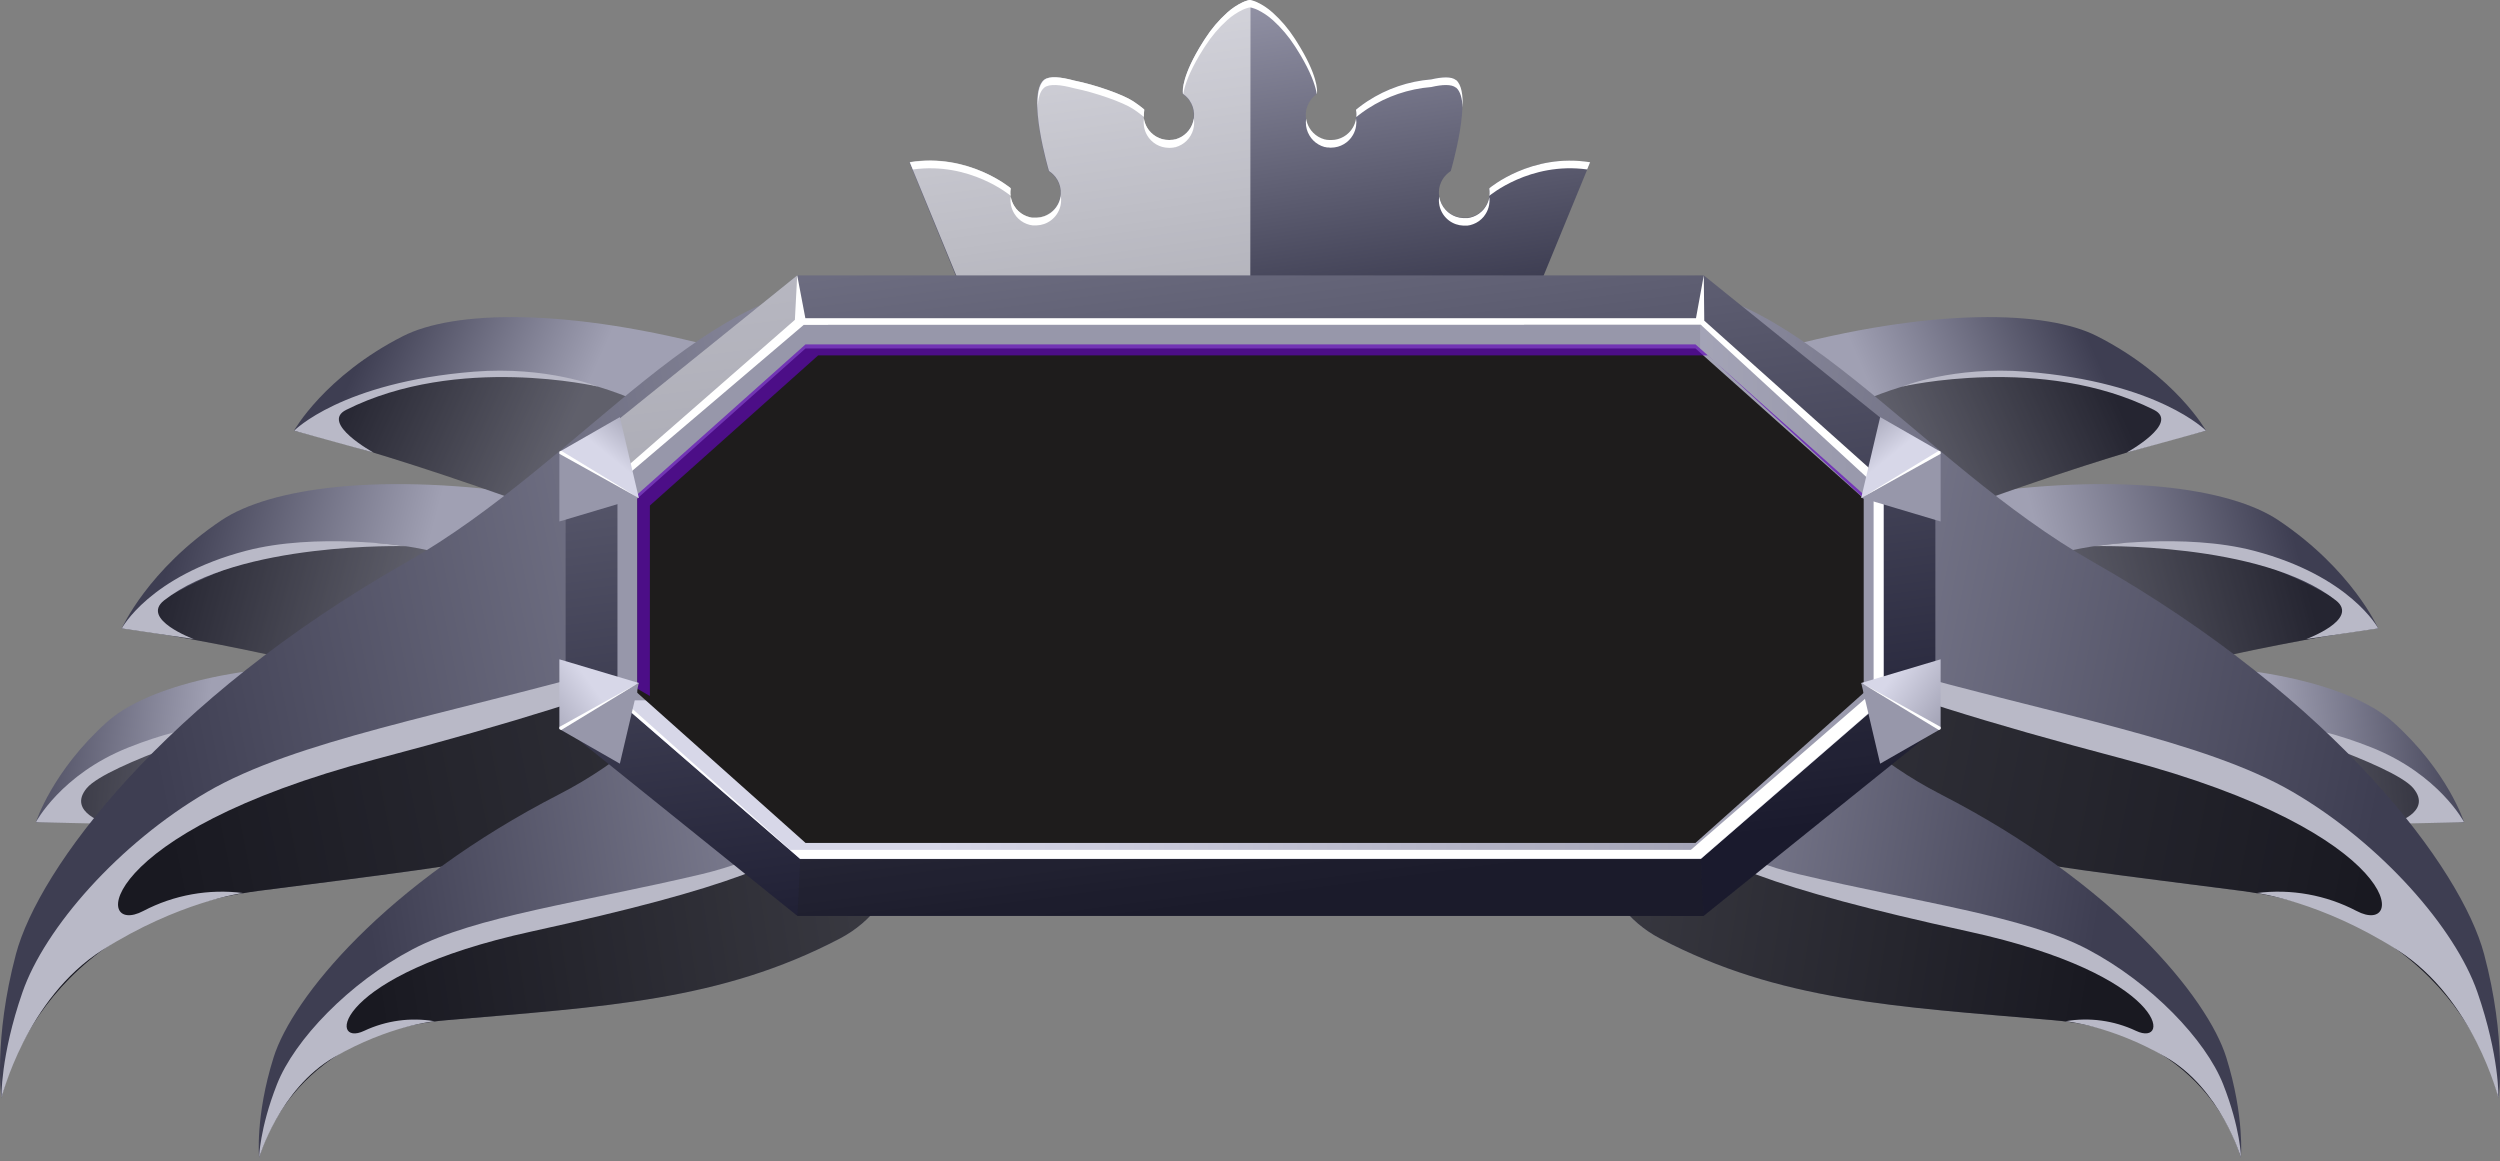 <svg width="480" height="223" viewBox="0 0 480 223" fill="none" xmlns="http://www.w3.org/2000/svg">
<rect x="0" y="0" width="480" height="223" fill="#808080" stroke="none"/>
<g clip-path="url(#clip0_481_1809)">
<path d="M285.971 36.112C285.971 36.112 285.971 36.159 285.935 36.237C285.982 36.539 286.002 36.845 285.992 37.15V37.15C285.98 37.386 285.952 37.621 285.908 37.854C285.798 38.467 285.569 39.053 285.236 39.58V39.58C285.126 39.761 285.004 39.935 284.871 40.101V40.101C284.609 40.413 284.309 40.691 283.979 40.93L283.932 40.967C283.786 41.064 283.635 41.158 283.479 41.248L283.406 41.29C283.06 41.474 282.692 41.614 282.311 41.707L282.165 41.743C282.019 41.775 281.873 41.796 281.727 41.816H281.56C281.36 41.83 281.16 41.83 280.96 41.816C280.472 41.801 279.988 41.711 279.526 41.55C278.783 41.288 278.114 40.85 277.576 40.273C276.702 39.339 276.232 38.097 276.271 36.817C276.31 35.538 276.855 34.327 277.785 33.448C277.889 33.349 277.994 33.255 278.103 33.166C278.224 33.067 278.351 32.974 278.484 32.89L278.557 32.812C278.557 32.812 282.869 18.181 279.532 15.35H279.495C278.645 14.656 276.888 14.74 274.761 15.23C270.403 15.579 266.201 17.013 262.539 19.401C262.398 19.49 262.268 19.578 262.143 19.667C261.887 19.839 261.658 20.001 261.46 20.147C260.865 20.585 260.521 20.877 260.417 20.96L260.344 21.002L260.313 21.127C260.366 21.416 260.396 21.709 260.401 22.003V22.05C260.401 22.288 260.382 22.525 260.344 22.759C260.256 23.375 260.049 23.969 259.734 24.506V24.506C259.629 24.687 259.512 24.861 259.385 25.027V25.027C259.136 25.349 258.846 25.638 258.524 25.887L258.477 25.924C258.338 26.033 258.192 26.132 258.039 26.221L257.961 26.268C257.623 26.464 257.262 26.618 256.887 26.727L256.741 26.764C256.597 26.8 256.451 26.83 256.303 26.852L256.136 26.878C255.943 26.878 255.75 26.915 255.552 26.92H255.328C255.192 26.92 255.062 26.92 254.932 26.889H254.807C254.666 26.889 254.53 26.837 254.395 26.805H254.343L254.223 26.774C253.846 26.665 253.483 26.511 253.143 26.315L253.065 26.268C252.916 26.174 252.77 26.075 252.627 25.971L252.58 25.934C252.259 25.684 251.97 25.395 251.72 25.074V25.074C251.595 24.907 251.48 24.735 251.371 24.553C250.902 23.756 250.671 22.842 250.704 21.918C250.738 20.995 251.034 20.1 251.558 19.339V19.313C251.647 19.188 251.741 19.068 251.84 18.948L251.965 18.812C252.048 18.717 252.137 18.626 252.231 18.541L252.314 18.463C252.45 18.341 252.593 18.228 252.742 18.124L252.773 18.077L252.804 18.046C252.804 18.046 253.326 15.84 250.317 10.381C249.89 9.604 249.389 8.759 248.805 7.842L248.519 7.404C247.35 5.59 245.947 3.939 244.347 2.492L244.253 2.414C243.376 1.627 242.389 0.972 241.323 0.469C241.177 0.401 241.036 0.344 240.911 0.297C240.714 0.219 240.512 0.153 240.306 0.099C240.212 0.074 240.116 0.055 240.02 0.042H239.947H239.868C239.773 0.054 239.679 0.074 239.587 0.099C239.379 0.152 239.176 0.218 238.977 0.297C238.852 0.344 238.716 0.401 238.565 0.469C237.5 0.973 236.513 1.628 235.635 2.414L235.546 2.492C233.943 3.936 232.54 5.588 231.375 7.404C231.276 7.55 231.182 7.691 231.088 7.842C230.499 8.759 229.998 9.604 229.571 10.381C226.562 15.84 227.084 18.046 227.084 18.046L227.115 18.077L227.146 18.124C227.295 18.228 227.438 18.341 227.574 18.463L227.657 18.541C227.751 18.626 227.84 18.717 227.923 18.812L228.048 18.948C228.147 19.068 228.241 19.188 228.33 19.313V19.339C228.854 20.1 229.15 20.995 229.184 21.918C229.217 22.842 228.986 23.756 228.517 24.553C228.411 24.733 228.294 24.907 228.168 25.074V25.074C227.918 25.395 227.629 25.684 227.308 25.934L227.261 25.971C227.118 26.075 226.972 26.174 226.823 26.268L226.745 26.315C226.406 26.51 226.046 26.664 225.671 26.774L225.551 26.805H225.493C225.358 26.837 225.222 26.868 225.087 26.889H224.956C224.826 26.889 224.696 26.889 224.56 26.92H224.336C224.138 26.92 223.945 26.92 223.752 26.878L223.585 26.852C223.439 26.831 223.295 26.801 223.152 26.764L223.001 26.727C222.626 26.617 222.265 26.463 221.927 26.268L221.854 26.221C221.699 26.133 221.551 26.034 221.411 25.924L221.364 25.887C221.043 25.637 220.754 25.348 220.503 25.027C220.376 24.861 220.259 24.687 220.154 24.506V24.506C219.841 23.968 219.634 23.375 219.544 22.759C219.506 22.525 219.487 22.288 219.487 22.05V22.003C219.492 21.709 219.522 21.416 219.575 21.127C219.575 21.049 219.544 21.002 219.544 21.002L219.471 20.96C219.377 20.877 219.033 20.585 218.428 20.147C218.23 20.001 218.001 19.839 217.75 19.667L217.349 19.401C215.488 18.192 210.3 16.32 206.102 15.48C203.542 14.787 201.363 14.557 200.367 15.36C196.988 18.14 201.321 32.843 201.321 32.843L201.399 32.921C201.529 33.007 201.654 33.099 201.775 33.198C201.884 33.286 201.988 33.38 202.093 33.479C203.023 34.358 203.567 35.57 203.606 36.849C203.645 38.128 203.176 39.37 202.301 40.304C201.87 40.778 201.349 41.16 200.768 41.429C200.186 41.698 199.557 41.847 198.917 41.869C198.718 41.882 198.517 41.882 198.318 41.869H198.151C198.005 41.869 197.859 41.827 197.713 41.796L197.567 41.759C197.186 41.666 196.818 41.526 196.472 41.342L196.399 41.3C196.242 41.21 196.091 41.116 195.945 41.019L195.898 40.982C195.568 40.743 195.269 40.465 195.007 40.153V40.153C194.874 39.987 194.752 39.813 194.642 39.632V39.632C194.308 39.105 194.08 38.519 193.969 37.906C193.925 37.673 193.898 37.438 193.886 37.202V37.202C193.876 36.897 193.895 36.591 193.943 36.29C193.943 36.211 193.912 36.164 193.912 36.164C193.912 36.164 185.861 29.386 174.578 31.201L175.501 33.453L187.91 63.642H291.967L304.377 33.453L305.305 31.201C294.016 29.313 285.971 36.112 285.971 36.112Z" fill="url(#paint0_linear_481_1809)"/>
<g style="mix-blend-mode:overlay">
<path d="M260.421 22.055C260.429 22.186 260.429 22.316 260.421 22.446H260.458C260.552 22.363 260.896 22.066 261.501 21.628C261.699 21.482 261.928 21.32 262.184 21.148L262.58 20.882C266.242 18.494 270.444 17.061 274.802 16.711C276.924 16.221 278.686 16.137 279.536 16.826H279.572C280.396 17.524 280.756 18.948 280.824 20.684C280.913 18.296 280.621 16.252 279.572 15.366H279.536C278.686 14.672 276.929 14.756 274.802 15.246C270.444 15.595 266.242 17.029 262.58 19.417C262.439 19.506 262.309 19.594 262.184 19.683C261.928 19.855 261.699 20.017 261.501 20.163C260.906 20.601 260.562 20.893 260.458 20.976L260.385 21.018L260.354 21.143C260.407 21.432 260.437 21.725 260.442 22.019L260.421 22.055Z" fill="white"/>
<path d="M252.602 25.903C252.281 25.653 251.992 25.364 251.741 25.043V25.043C251.617 24.876 251.502 24.702 251.397 24.521V24.521C251.083 23.988 250.874 23.398 250.782 22.785C250.744 23.034 250.725 23.285 250.725 23.536C250.724 24.397 250.956 25.242 251.397 25.981V25.981C251.5 26.163 251.615 26.337 251.741 26.503C251.992 26.825 252.281 27.116 252.602 27.368L252.649 27.4C252.788 27.508 252.934 27.607 253.087 27.697L253.165 27.744C253.504 27.942 253.866 28.096 254.244 28.203L254.364 28.234H254.416C254.55 28.269 254.686 28.297 254.823 28.317H254.953C255.084 28.317 255.214 28.317 255.349 28.349H255.574C255.769 28.348 255.964 28.334 256.158 28.307L256.324 28.281C256.472 28.259 256.618 28.229 256.762 28.192L256.908 28.156C257.285 28.049 257.646 27.895 257.983 27.697L258.061 27.655C258.212 27.562 258.358 27.461 258.499 27.353L258.546 27.321C258.868 27.07 259.157 26.78 259.406 26.456V26.456C259.532 26.289 259.649 26.115 259.755 25.934V25.934C260.071 25.398 260.278 24.804 260.365 24.188C260.403 23.955 260.422 23.72 260.423 23.484V23.432C260.418 23.205 260.397 22.978 260.36 22.754C260.269 23.36 260.064 23.944 259.755 24.475V24.475C259.65 24.656 259.533 24.83 259.406 24.996V24.996C259.157 25.318 258.868 25.607 258.546 25.856L258.499 25.893C258.359 26.001 258.213 26.101 258.061 26.19L257.983 26.237C257.645 26.433 257.284 26.587 256.908 26.696L256.762 26.732C256.618 26.769 256.472 26.799 256.324 26.821L256.158 26.847C255.964 26.87 255.769 26.882 255.574 26.883H255.349C255.214 26.883 255.084 26.883 254.953 26.852H254.823C254.687 26.852 254.552 26.8 254.416 26.769H254.364L254.244 26.737C253.867 26.629 253.505 26.475 253.165 26.279L253.087 26.232C252.937 26.138 252.791 26.039 252.649 25.934L252.602 25.903Z" fill="white"/>
<path d="M277.576 40.31C276.909 39.596 276.475 38.696 276.33 37.729C276.3 37.914 276.281 38.1 276.273 38.287C276.236 39.324 276.532 40.345 277.117 41.202C277.702 42.058 278.547 42.705 279.526 43.047C279.988 43.207 280.471 43.299 280.96 43.319C281.16 43.329 281.36 43.329 281.56 43.319H281.726C281.874 43.302 282.02 43.277 282.164 43.245L282.31 43.214C282.691 43.117 283.058 42.975 283.405 42.792L283.478 42.75C283.636 42.666 283.787 42.572 283.932 42.469L283.979 42.437C284.309 42.197 284.609 41.916 284.871 41.603V41.603C285.003 41.437 285.125 41.263 285.236 41.082V41.082C285.569 40.557 285.797 39.973 285.908 39.361C285.952 39.129 285.98 38.893 285.992 38.657V38.657C286.001 38.354 285.982 38.05 285.934 37.75C285.934 37.807 285.934 37.859 285.934 37.911C285.824 38.525 285.595 39.111 285.262 39.637V39.637C285.151 39.819 285.029 39.993 284.897 40.159V40.159C284.634 40.471 284.335 40.749 284.005 40.988L283.958 41.024C283.812 41.122 283.661 41.215 283.504 41.306L283.431 41.348C283.085 41.532 282.718 41.672 282.337 41.765L282.191 41.801C282.045 41.833 281.899 41.853 281.753 41.874H281.586C281.386 41.887 281.186 41.887 280.986 41.874C280.497 41.859 280.014 41.769 279.552 41.608C278.797 41.344 278.119 40.898 277.576 40.31Z" fill="white"/>
<path d="M285.992 37.166C285.985 37.34 285.968 37.514 285.939 37.687C285.948 37.652 285.958 37.617 285.971 37.583C285.971 37.583 293.75 31.013 304.741 32.535L305.31 31.154C294.021 29.318 285.976 36.117 285.976 36.117C285.976 36.117 285.976 36.164 285.939 36.243C285.987 36.544 286.007 36.85 285.997 37.155L285.992 37.166Z" fill="white"/>
<path d="M219.58 23.468V23.521C219.581 23.756 219.6 23.992 219.638 24.225C219.728 24.84 219.935 25.433 220.248 25.971V25.971C220.354 26.151 220.471 26.326 220.597 26.493V26.493C220.847 26.815 221.136 27.106 221.457 27.358L221.504 27.39C221.646 27.499 221.794 27.6 221.947 27.692L222.02 27.734C222.358 27.931 222.719 28.085 223.095 28.192L223.246 28.229C223.388 28.267 223.533 28.296 223.679 28.318L223.845 28.344C224.039 28.371 224.234 28.385 224.429 28.385C224.508 28.385 224.581 28.385 224.654 28.385C224.727 28.385 224.919 28.385 225.05 28.354H225.18C225.317 28.334 225.453 28.306 225.587 28.271H225.644L225.764 28.239C226.14 28.132 226.501 27.978 226.838 27.781L226.916 27.734C227.069 27.644 227.215 27.545 227.354 27.436L227.401 27.405C227.722 27.153 228.011 26.862 228.262 26.54V26.54C228.39 26.374 228.507 26.2 228.611 26.018V26.018C229.048 25.277 229.278 24.433 229.278 23.573C229.275 23.305 229.251 23.039 229.205 22.775C229.115 23.388 228.908 23.977 228.595 24.511V24.511C228.489 24.692 228.372 24.866 228.246 25.033V25.033C227.996 25.354 227.707 25.643 227.386 25.893L227.339 25.93C227.196 26.034 227.05 26.133 226.901 26.227L226.823 26.274C226.484 26.469 226.124 26.623 225.748 26.733L225.629 26.764H225.571C225.436 26.795 225.3 26.826 225.165 26.847H225.034C224.904 26.847 224.773 26.847 224.638 26.878H224.414C224.219 26.877 224.024 26.865 223.83 26.842L223.663 26.816C223.517 26.794 223.373 26.765 223.23 26.727L223.079 26.691C222.704 26.581 222.343 26.427 222.005 26.232L221.932 26.185C221.777 26.097 221.629 25.998 221.489 25.888L221.442 25.851C221.121 25.601 220.832 25.312 220.581 24.991V24.991C220.454 24.825 220.337 24.651 220.232 24.47V24.47C219.924 23.939 219.719 23.355 219.627 22.749C219.594 22.987 219.578 23.228 219.58 23.468V23.468Z" fill="white"/>
<path d="M200.492 16.826C201.467 16.028 203.647 16.252 206.227 16.945C210.425 17.79 215.613 19.657 217.474 20.866L217.876 21.132C218.126 21.305 218.355 21.466 218.554 21.612C219.148 22.05 219.492 22.347 219.596 22.431H219.633C219.625 22.3 219.625 22.17 219.633 22.04V21.993C219.638 21.699 219.668 21.406 219.721 21.117C219.721 21.039 219.69 20.992 219.69 20.992L219.617 20.95C219.523 20.866 219.179 20.575 218.574 20.137C218.376 19.991 218.147 19.829 217.897 19.657L217.495 19.391C215.634 18.181 210.446 16.309 206.248 15.47C203.688 14.777 201.509 14.547 200.513 15.35C199.47 16.221 199.152 18.275 199.241 20.679C199.293 18.942 199.653 17.514 200.492 16.826Z" fill="white"/>
<path d="M194.011 38.615C194.023 38.851 194.051 39.087 194.094 39.319C194.205 39.931 194.434 40.515 194.767 41.04V41.04C194.877 41.221 194.999 41.395 195.132 41.561V41.561C195.394 41.874 195.693 42.155 196.024 42.395L196.07 42.427C196.215 42.53 196.367 42.624 196.524 42.708L196.597 42.75C196.944 42.933 197.312 43.075 197.692 43.172L197.838 43.203C197.983 43.235 198.129 43.26 198.276 43.276H198.443C198.643 43.287 198.843 43.287 199.042 43.276C199.531 43.257 200.014 43.165 200.476 43.005C201.456 42.663 202.3 42.016 202.885 41.16C203.471 40.303 203.767 39.282 203.73 38.245C203.724 38.058 203.705 37.871 203.673 37.687C203.528 38.654 203.093 39.554 202.426 40.268C201.889 40.845 201.22 41.283 200.476 41.545C200.015 41.706 199.531 41.796 199.042 41.811C198.843 41.824 198.642 41.824 198.443 41.811H198.276C198.13 41.811 197.984 41.77 197.838 41.738L197.692 41.702C197.311 41.609 196.943 41.469 196.597 41.285L196.524 41.243C196.368 41.153 196.216 41.059 196.07 40.961L196.024 40.925C195.694 40.686 195.394 40.408 195.132 40.096V40.096C194.999 39.93 194.877 39.756 194.767 39.575V39.575C194.433 39.048 194.205 38.462 194.094 37.849C194.094 37.797 194.094 37.744 194.068 37.687C194.019 37.994 194 38.305 194.011 38.615V38.615Z" fill="white"/>
<path d="M227.192 18.035C227.38 16.831 227.959 14.808 229.627 11.778C230.055 10.996 230.555 10.152 231.144 9.239C231.238 9.088 231.332 8.942 231.431 8.801C232.595 6.983 233.998 5.329 235.602 3.884L235.691 3.806C236.571 3.022 237.557 2.367 238.621 1.861C238.773 1.794 238.908 1.736 239.033 1.689C239.233 1.613 239.437 1.546 239.643 1.491C239.736 1.466 239.83 1.447 239.925 1.434H240.003H240.076C240.173 1.447 240.269 1.466 240.363 1.491C240.509 1.533 240.712 1.59 240.968 1.689C241.093 1.736 241.234 1.794 241.38 1.861C242.444 2.366 243.431 3.021 244.31 3.806L244.404 3.884C246.005 5.332 247.408 6.985 248.575 8.801L248.862 9.239C249.446 10.152 249.946 10.996 250.374 11.778C252.042 14.808 252.626 16.831 252.814 18.035L252.845 18.004C252.845 18.004 253.367 15.799 250.358 10.339C249.931 9.563 249.43 8.718 248.846 7.8L248.559 7.362C247.391 5.549 245.988 3.897 244.388 2.451L244.294 2.372C243.417 1.585 242.43 0.93 241.364 0.428C241.218 0.36 241.077 0.302 240.952 0.255C240.755 0.177 240.553 0.111 240.347 0.057C240.253 0.032 240.157 0.013 240.06 0H239.987H239.909C239.814 0.013 239.72 0.032 239.628 0.057C239.42 0.11 239.216 0.176 239.018 0.255C238.892 0.302 238.757 0.36 238.606 0.428C237.54 0.931 236.553 1.586 235.675 2.372L235.587 2.451C233.984 3.895 232.581 5.546 231.416 7.362C231.316 7.508 231.223 7.649 231.129 7.8C230.54 8.718 230.039 9.563 229.611 10.339C226.603 15.799 227.124 18.004 227.124 18.004L227.192 18.035Z" fill="white"/>
<path d="M194.037 37.578L194.063 37.682C194.035 37.51 194.017 37.335 194.011 37.161V37.161C194.001 36.855 194.02 36.55 194.068 36.248C194.068 36.17 194.037 36.123 194.037 36.123C194.037 36.123 185.986 29.345 174.703 31.159L175.271 32.541C186.252 31.008 194.037 37.578 194.037 37.578Z" fill="white"/>
</g>
<g style="mix-blend-mode:overlay" opacity="0.59">
<path d="M240.098 0H240.025H239.947C239.852 0.013 239.757 0.032 239.665 0.057C239.458 0.11 239.254 0.176 239.055 0.255C238.93 0.302 238.794 0.36 238.643 0.428C237.578 0.931 236.591 1.586 235.713 2.372L235.624 2.451C234.021 3.895 232.618 5.546 231.453 7.362C231.354 7.508 231.26 7.649 231.166 7.8C230.577 8.718 230.076 9.563 229.649 10.339C226.64 15.799 227.162 18.004 227.162 18.004L227.193 18.035L227.224 18.082C227.375 18.187 227.516 18.301 227.652 18.416L227.735 18.499C227.829 18.585 227.918 18.675 228.001 18.771L228.126 18.906C228.225 19.026 228.319 19.146 228.408 19.271V19.297C228.932 20.058 229.229 20.953 229.262 21.877C229.295 22.8 229.064 23.714 228.596 24.511V24.511C228.489 24.691 228.372 24.866 228.246 25.033V25.033C227.996 25.354 227.707 25.642 227.386 25.893L227.339 25.929C227.196 26.034 227.05 26.133 226.901 26.227L226.823 26.274C226.484 26.469 226.124 26.623 225.749 26.732L225.629 26.764H225.571C225.436 26.795 225.3 26.826 225.165 26.847H225.034C224.904 26.847 224.774 26.847 224.638 26.878H224.414C224.219 26.877 224.024 26.865 223.83 26.842L223.663 26.816C223.517 26.794 223.373 26.765 223.23 26.727L223.079 26.691C222.704 26.581 222.343 26.427 222.005 26.232L221.932 26.185C221.777 26.097 221.629 25.997 221.489 25.888L221.442 25.851C221.121 25.601 220.832 25.312 220.582 24.991V24.991C220.454 24.825 220.337 24.651 220.232 24.47V24.47C219.919 23.932 219.712 23.339 219.622 22.723C219.585 22.488 219.565 22.251 219.565 22.014V21.967C219.57 21.673 219.6 21.38 219.653 21.091C219.653 21.013 219.622 20.966 219.622 20.966L219.549 20.924C219.455 20.841 219.111 20.549 218.506 20.111C218.308 19.965 218.079 19.803 217.829 19.631L217.427 19.365C215.566 18.155 210.378 16.284 206.18 15.444C203.626 14.751 201.441 14.521 200.445 15.324C197.066 18.103 201.399 32.807 201.399 32.807L201.477 32.885C201.607 32.971 201.732 33.063 201.853 33.161C201.962 33.25 202.066 33.344 202.171 33.443C202.86 34.101 203.339 34.948 203.549 35.877C203.759 36.807 203.69 37.777 203.351 38.668C203.012 39.558 202.418 40.329 201.643 40.883C200.869 41.438 199.948 41.752 198.995 41.785C198.796 41.798 198.595 41.798 198.396 41.785H198.229C198.083 41.785 197.937 41.744 197.791 41.712L197.645 41.676C197.264 41.583 196.896 41.443 196.55 41.259L196.477 41.217C196.321 41.127 196.169 41.033 196.023 40.935L195.976 40.899C195.646 40.66 195.347 40.382 195.085 40.07V40.07C194.952 39.904 194.83 39.73 194.72 39.549V39.549C194.386 39.022 194.158 38.436 194.047 37.823C194.004 37.59 193.976 37.355 193.964 37.119V37.119C193.954 36.813 193.973 36.508 194.021 36.206C194.021 36.128 193.99 36.081 193.99 36.081C193.99 36.081 185.939 29.303 174.656 31.117L175.579 33.37L187.989 63.559H240.051L240.098 0Z" fill="white"/>
</g>
<path d="M411.442 162.975C411.296 162.975 411.171 163.147 411.035 163.236C410.597 162.094 410.196 160.916 409.846 159.691C406.921 149.45 407.656 138.063 411.233 127.645C436.151 127.316 452.701 132.577 459.422 138.594C470.022 148.074 473.119 157.886 473.119 157.886C473.119 157.886 452.403 157.177 411.442 162.975Z" fill="url(#paint1_linear_481_1809)"/>
<g style="mix-blend-mode:overlay" opacity="0.4">
<path d="M411.442 162.975C411.296 162.975 411.171 163.147 411.035 163.236C410.597 162.094 410.196 160.916 409.847 159.69C408.463 154.745 407.865 149.612 408.074 144.481C444.254 125.637 473.119 157.871 473.119 157.871C473.119 157.871 454.27 157.104 411.442 162.975Z" fill="black"/>
</g>
<path d="M380.412 137.713C380.235 137.766 380.094 137.969 379.933 138.099C379.26 136.806 378.629 135.461 378.056 134.043C373.274 122.238 372.925 108.395 376.215 95.229C407.187 90.417 428.356 93.816 437.412 99.859C451.657 109.386 456.611 120.648 456.611 120.648C456.611 120.648 430.759 123.479 380.412 137.713Z" fill="url(#paint2_linear_481_1809)"/>
<g style="mix-blend-mode:overlay" opacity="0.4">
<path d="M380.413 137.714C380.236 137.766 380.095 137.969 379.933 138.099C379.261 136.806 378.63 135.461 378.056 134.043C375.778 128.3 374.46 122.22 374.156 116.049C417.084 86.965 456.606 120.648 456.606 120.648C456.606 120.648 433.075 123.062 380.413 137.714Z" fill="black"/>
</g>
<path d="M347.913 108.442C347.736 108.515 347.611 108.734 347.46 108.88C346.688 107.686 345.948 106.439 345.265 105.115C339.56 94.087 338.179 80.536 340.52 67.214C371.429 58.83 393.067 59.669 402.635 64.539C417.719 72.214 423.553 82.689 423.553 82.689C423.553 82.689 397.661 88.519 347.913 108.442Z" fill="url(#paint3_linear_481_1809)"/>
<g style="mix-blend-mode:overlay" opacity="0.4">
<path d="M347.912 108.442C347.735 108.509 347.61 108.734 347.459 108.88C346.687 107.686 345.947 106.439 345.264 105.115C342.531 99.725 340.748 93.904 339.992 87.909C381.183 54.278 423.553 82.695 423.553 82.695C423.553 82.695 399.969 87.836 347.912 108.442Z" fill="black"/>
</g>
<path d="M459.42 158.168L473.118 157.871C473.118 157.871 468.326 148.715 455.421 143.548C442.516 138.381 433.418 138.621 433.418 138.621C433.418 138.621 459.488 146.671 463.352 151.333C467.215 155.994 459.42 158.168 459.42 158.168Z" fill="#B9B9C7"/>
<path d="M442.814 122.697L456.621 120.658C456.621 120.658 451.323 110.621 432.767 105.751C419.351 102.226 402.113 104.865 402.113 104.865C402.113 104.865 434.096 103.968 448.518 115.293C453.07 118.917 442.814 122.697 442.814 122.697Z" fill="#B9B9C7"/>
<path d="M408.287 86.908L423.554 82.695C423.554 82.695 414.487 73.393 389.001 71.359C375.064 70.249 365.225 74.227 365.225 74.227C365.225 74.227 392.098 67.928 413.554 78.69C418.632 81.23 408.287 86.908 408.287 86.908Z" fill="#B9B9C7"/>
<path d="M68.56 162.975C68.706 162.975 68.831 163.147 68.966 163.236C69.404 162.094 69.806 160.916 70.16 159.691C73.08 149.45 72.345 138.063 68.768 127.645C43.85 127.316 27.301 132.577 20.58 138.594C9.985 148.074 6.883 157.886 6.883 157.886C6.883 157.886 27.603 157.177 68.56 162.975Z" fill="url(#paint4_linear_481_1809)"/>
<g style="mix-blend-mode:overlay" opacity="0.4">
<path d="M68.56 162.975C68.706 162.975 68.831 163.147 68.966 163.236C69.404 162.094 69.806 160.916 70.16 159.69C71.54 154.744 72.136 149.612 71.928 144.481C35.763 125.637 6.883 157.871 6.883 157.871C6.883 157.871 25.732 157.104 68.56 162.975Z" fill="black"/>
</g>
<path d="M99.574 137.713C99.756 137.766 99.892 137.969 100.053 138.099C100.726 136.806 101.357 135.461 101.93 134.043C106.712 122.238 107.061 108.395 103.771 95.229C72.8 90.417 51.631 93.816 42.574 99.859C28.329 109.386 23.381 120.648 23.381 120.648C23.381 120.648 49.242 123.479 99.574 137.713Z" fill="url(#paint5_linear_481_1809)"/>
<g style="mix-blend-mode:overlay" opacity="0.4">
<path d="M99.574 137.714C99.756 137.766 99.892 137.969 100.053 138.099C100.726 136.806 101.357 135.461 101.93 134.043C104.207 128.299 105.523 122.22 105.825 116.049C62.898 86.965 23.381 120.648 23.381 120.648C23.381 120.648 46.922 123.062 99.574 137.714Z" fill="black"/>
</g>
<path d="M132.087 108.442C132.265 108.515 132.39 108.734 132.541 108.88C133.336 107.662 134.068 106.406 134.736 105.115C140.44 94.087 141.822 80.536 139.481 67.214C108.572 58.83 86.939 59.669 77.371 64.539C62.282 72.214 56.447 82.689 56.447 82.689C56.447 82.689 82.34 88.519 132.087 108.442Z" fill="url(#paint6_linear_481_1809)"/>
<g style="mix-blend-mode:overlay" opacity="0.4">
<path d="M132.087 108.442C132.265 108.509 132.39 108.734 132.541 108.88C133.336 107.663 134.068 106.406 134.736 105.115C137.469 99.725 139.252 93.904 140.008 87.909C98.843 54.278 56.447 82.695 56.447 82.695C56.447 82.695 80.03 87.836 132.087 108.442Z" fill="black"/>
</g>
<path d="M20.58 158.168L6.883 157.871C6.883 157.871 11.675 148.715 24.579 143.548C37.484 138.381 46.583 138.621 46.583 138.621C46.583 138.621 20.512 146.671 16.649 151.333C12.785 155.994 20.58 158.168 20.58 158.168Z" fill="#B9B9C7"/>
<path d="M37.188 122.697L23.381 120.658C23.381 120.658 28.668 110.621 47.235 105.751C60.651 102.226 77.888 104.865 77.888 104.865C77.888 104.865 45.906 103.968 31.483 115.293C26.932 118.917 37.188 122.697 37.188 122.697Z" fill="#B9B9C7"/>
<path d="M71.741 86.908L56.475 82.695C56.475 82.695 65.547 73.393 91.028 71.359C104.97 70.249 114.804 74.227 114.804 74.227C114.804 74.227 87.936 67.928 66.475 78.69C61.371 81.23 71.741 86.908 71.741 86.908Z" fill="#B9B9C7"/>
<path d="M0.272 210.851C0.272 210.851 6.638 176.636 49.852 171.021C93.066 165.405 124.476 162.626 156.485 144.08C188.494 125.533 187.336 58.194 165.349 55.3C137.083 51.577 112.082 88.587 78.091 107.915C31.311 134.507 7.405 166.834 3.056 183.206C-1.292 199.578 0.272 210.851 0.272 210.851Z" fill="url(#paint7_linear_481_1809)"/>
<g style="mix-blend-mode:overlay" opacity="0.59">
<path d="M49.843 171.021C93.052 165.411 124.461 162.626 156.475 144.08C173.979 133.939 176.32 111.972 171.252 93.676C140.348 134.377 92.358 132.911 48.2 150.217C2.108 168.278 0.268 210.851 0.268 210.851C0.268 210.851 6.639 176.636 49.843 171.021Z" fill="black"/>
</g>
<path d="M72.127 145.769C126.234 131.477 142.439 123.437 154.838 112.457C167.237 101.476 171.262 93.686 171.262 93.686C171.262 93.686 150.458 118.922 117.98 128.099C85.501 137.275 56.704 142.177 39.769 152.057C22.834 161.938 8.589 178.18 4.314 190.516C0.038 202.853 0.278 210.851 0.278 210.851C0.278 210.851 5.002 191.71 19.658 182.408C34.315 173.106 46.652 171.459 46.652 171.459C40.071 170.624 33.392 171.827 27.516 174.905C17.844 180.02 18.037 160.056 72.127 145.769Z" fill="#B9B9C7"/>
<path d="M49.748 222.306C49.748 222.306 55.239 198.515 85.699 195.876C116.16 193.238 138.262 192.226 161.261 180.192C184.26 168.158 172.894 126.868 157.57 124.183C137.871 120.721 131.807 139.956 107.4 152.485C73.827 169.728 56.099 191.663 52.533 203.014C48.966 214.365 49.748 222.306 49.748 222.306Z" fill="url(#paint8_linear_481_1809)"/>
<g style="mix-blend-mode:overlay" opacity="0.59">
<path d="M85.699 195.881C116.159 193.243 138.262 192.232 161.261 180.198C173.837 173.612 176.137 158.299 173.133 145.305C150.249 172.908 116.649 170.442 85.172 181.246C52.324 192.524 49.748 222.311 49.748 222.311C49.748 222.311 55.238 198.515 85.699 195.881Z" fill="black"/>
</g>
<path d="M102.071 178.842C140.431 170.447 152.037 165.285 161.058 157.986C170.078 150.686 173.133 145.305 173.133 145.305C173.133 145.305 157.794 162.371 134.747 167.83C111.701 173.289 91.372 175.854 79.187 182.278C67.001 188.702 56.542 199.651 53.184 208.176C49.826 216.701 49.748 222.311 49.748 222.311C49.748 222.311 53.638 209.052 64.191 202.962C74.744 196.872 83.446 196.08 83.446 196.08C78.856 195.294 74.135 195.937 69.921 197.92C62.986 201.226 63.711 187.237 102.071 178.842Z" fill="#B9B9C7"/>
<path d="M479.729 210.851C479.729 210.851 473.363 176.636 430.154 171.021C386.946 165.405 355.531 162.626 323.517 144.08C291.502 125.533 292.665 58.194 314.653 55.3C342.918 51.577 367.925 88.587 401.91 107.915C448.69 134.507 472.597 166.834 476.95 183.206C481.304 199.578 479.729 210.851 479.729 210.851Z" fill="url(#paint9_linear_481_1809)"/>
<g style="mix-blend-mode:overlay" opacity="0.59">
<path d="M430.155 171.021C386.941 165.411 355.531 162.626 323.517 144.08C306.014 133.939 303.672 111.972 308.741 93.676C339.644 134.377 387.634 132.911 431.792 150.217C477.889 168.278 479.725 210.851 479.725 210.851C479.725 210.851 473.364 176.636 430.155 171.021Z" fill="black"/>
</g>
<path d="M407.874 145.769C353.768 131.477 337.563 123.437 325.143 112.457C312.723 101.476 308.719 93.686 308.719 93.686C308.719 93.686 329.523 118.922 362.001 128.099C394.479 137.275 423.277 142.177 440.212 152.057C457.147 161.938 471.392 178.18 475.667 190.516C479.943 202.853 479.703 210.851 479.703 210.851C479.703 210.851 474.974 191.731 460.317 182.408C445.66 173.086 433.324 171.459 433.324 171.459C439.905 170.624 446.584 171.827 452.46 174.905C462.158 180.02 461.986 160.056 407.874 145.769Z" fill="#B9B9C7"/>
<path d="M430.253 222.306C430.253 222.306 424.763 198.515 394.276 195.876C363.79 193.238 341.714 192.226 318.714 180.192C295.715 168.158 307.082 126.868 322.406 124.183C342.11 120.721 348.169 139.956 372.575 152.485C406.17 169.728 423.903 191.663 427.443 203.014C430.983 214.365 430.253 222.306 430.253 222.306Z" fill="url(#paint10_linear_481_1809)"/>
<g style="mix-blend-mode:overlay" opacity="0.59">
<path d="M394.303 195.881C363.842 193.243 341.74 192.232 318.741 180.198C306.164 173.612 303.865 158.299 306.868 145.305C329.753 172.908 363.352 170.442 394.834 181.246C427.683 192.524 430.253 222.311 430.253 222.311C430.253 222.311 424.763 198.515 394.303 195.881Z" fill="black"/>
</g>
<path d="M377.931 178.842C339.571 170.447 327.97 165.285 318.944 157.986C309.919 150.686 306.895 145.305 306.895 145.305C306.895 145.305 322.234 162.371 345.28 167.83C368.326 173.289 388.656 175.854 400.841 182.278C413.026 188.702 423.486 199.651 426.844 208.176C430.202 216.701 430.28 222.311 430.28 222.311C430.28 222.311 426.39 209.052 415.837 202.962C405.284 196.872 396.576 196.074 396.576 196.074C401.165 195.289 405.884 195.932 410.096 197.915C417.015 201.226 416.29 187.237 377.931 178.842Z" fill="#B9B9C7"/>
<path d="M327.126 52.871H153.065L108.6 88.712V140.049L153.107 175.865H327.084L371.591 140.049V88.712L327.126 52.871Z" fill="url(#paint11_linear_481_1809)"/>
<path d="M326.552 164.936H153.643L118.553 134.507V92.794L153.643 62.402H326.552L361.642 92.81V134.523L326.552 164.936ZM155.687 157.298H324.508L354.019 130.091V97.19L324.508 69.978H155.687L126.176 97.19V130.091L155.687 157.298Z" fill="#9797AA"/>
<path d="M326.546 62.365H326.426V71.088L354.018 97.19V130.09L324.507 157.303H155.681L133.751 134.47H118.547V134.491L153.643 164.92H326.546L361.641 134.491V92.794L326.546 62.365Z" fill="url(#paint12_linear_481_1809)"/>
<path d="M325.53 66.901H154.66L122.359 95.719V133.021L154.66 161.839H325.53L357.831 133.021V95.719L325.53 66.901Z" fill="#1E1C1C"/>
<g style="mix-blend-mode:multiply" opacity="0.68">
<path d="M124.779 97.064L157.08 68.241H327.944L357.831 95.667V94.937L325.53 66.119H154.66L122.359 94.937V132.238L124.779 133.631V97.064Z" fill="#6007B9"/>
</g>
<g style="mix-blend-mode:overlay" opacity="0.51">
<path d="M108.6 88.712L118.548 92.81L153.644 62.381L153.065 52.871L108.6 88.712Z" fill="white"/>
</g>
<g style="mix-blend-mode:multiply" opacity="0.19">
<path d="M153.105 175.865L153.643 164.92H326.546L327.083 175.865H153.105Z" fill="#181817"/>
</g>
<g style="mix-blend-mode:multiply" opacity="0.1">
<path d="M371.591 140.049L327.084 175.865L326.547 164.92L361.643 134.491L371.591 140.049Z" fill="#181817"/>
</g>
<g style="mix-blend-mode:overlay">
<path d="M371.591 88.712L360.61 91.423L327.219 61.568L327.126 52.871L325.629 61.093H154.629L153.065 52.871L152.617 61.411L118.016 91.642L108.6 88.712L118.548 93.644V92.81L154.311 62.381L326.547 62.365L359.734 92.862V132.745L324.644 163.174H151.735L119.539 134.418H118.548V134.439L153.644 164.868H326.547L361.643 134.439V93.681L371.591 88.712Z" fill="white"/>
</g>
<path d="M107.4 86.741V100.125L122.693 95.563L107.4 86.741Z" fill="#9797AA"/>
<path d="M107.4 86.741L119.012 80.082L122.657 95.62L107.4 86.741Z" fill="url(#paint13_linear_481_1809)"/>
<path d="M107.4 86.741L107.745 86.543L122.657 95.621L107.4 87.132V86.741Z" fill="white"/>
<path d="M372.601 86.741V100.125L357.309 95.563L372.601 86.741Z" fill="#9797AA"/>
<path d="M372.602 86.741L360.99 80.082L357.346 95.62L372.602 86.741Z" fill="url(#paint14_linear_481_1809)"/>
<path d="M372.602 86.741L372.258 86.543L357.346 95.621L372.602 87.132V86.741Z" fill="white"/>
<path d="M372.601 139.971V126.586L357.309 131.149L372.601 139.971Z" fill="url(#paint15_linear_481_1809)"/>
<path d="M372.602 139.971L360.99 146.624L357.346 131.092L372.602 139.971Z" fill="#9797AA"/>
<path d="M372.602 139.971L372.258 140.169L357.346 131.092L372.602 139.575V139.971Z" fill="white"/>
<path d="M107.4 139.971V126.586L122.693 131.149L107.4 139.971Z" fill="url(#paint16_linear_481_1809)"/>
<path d="M107.4 139.971L119.012 146.624L122.657 131.092L107.4 139.971Z" fill="#9797AA"/>
<path d="M107.4 139.971L107.745 140.169L122.657 131.092L107.4 139.575V139.971Z" fill="white"/>
</g>
<defs>
<linearGradient id="paint0_linear_481_1809" x1="234.143" y1="-9.234" x2="247.856" y2="85.296" gradientUnits="userSpaceOnUse">
<stop stop-color="#A0A0B3"/>
<stop offset="1" stop-color="#1B1B30"/>
</linearGradient>
<linearGradient id="paint1_linear_481_1809" x1="438.015" y1="156.731" x2="476.052" y2="153.041" gradientUnits="userSpaceOnUse">
<stop stop-color="#A0A0B3"/>
<stop offset="1" stop-color="#3E3E52"/>
</linearGradient>
<linearGradient id="paint2_linear_481_1809" x1="397.3" y1="125.938" x2="443.277" y2="114.017" gradientUnits="userSpaceOnUse">
<stop stop-color="#A0A0B3"/>
<stop offset="1" stop-color="#3E3E52"/>
</linearGradient>
<linearGradient id="paint3_linear_481_1809" x1="367.682" y1="93.782" x2="406.2" y2="76.725" gradientUnits="userSpaceOnUse">
<stop stop-color="#A0A0B3"/>
<stop offset="1" stop-color="#3E3E52"/>
</linearGradient>
<linearGradient id="paint4_linear_481_1809" x1="39.424" y1="142.945" x2="1.406" y2="139.069" gradientUnits="userSpaceOnUse">
<stop stop-color="#A0A0B3"/>
<stop offset="1" stop-color="#3E3E52"/>
</linearGradient>
<linearGradient id="paint5_linear_481_1809" x1="80.296" y1="112.356" x2="34.372" y2="100.206" gradientUnits="userSpaceOnUse">
<stop stop-color="#A0A0B3"/>
<stop offset="1" stop-color="#3E3E52"/>
</linearGradient>
<linearGradient id="paint6_linear_481_1809" x1="110.064" y1="80.341" x2="71.629" y2="63.096" gradientUnits="userSpaceOnUse">
<stop stop-color="#A0A0B3"/>
<stop offset="1" stop-color="#3E3E52"/>
</linearGradient>
<linearGradient id="paint7_linear_481_1809" x1="206.961" y1="107.314" x2="28.98" y2="143.424" gradientUnits="userSpaceOnUse">
<stop stop-color="#A0A0B3"/>
<stop offset="1" stop-color="#3E3E52"/>
</linearGradient>
<linearGradient id="paint8_linear_481_1809" x1="189.147" y1="158.849" x2="70.708" y2="177.624" gradientUnits="userSpaceOnUse">
<stop stop-color="#A0A0B3"/>
<stop offset="1" stop-color="#3E3E52"/>
</linearGradient>
<linearGradient id="paint9_linear_481_1809" x1="280.513" y1="106.457" x2="459.012" y2="142.61" gradientUnits="userSpaceOnUse">
<stop stop-color="#A0A0B3"/>
<stop offset="1" stop-color="#3E3E52"/>
</linearGradient>
<linearGradient id="paint10_linear_481_1809" x1="283.253" y1="167.141" x2="401.308" y2="186.223" gradientUnits="userSpaceOnUse">
<stop stop-color="#A0A0B3"/>
<stop offset="1" stop-color="#3E3E52"/>
</linearGradient>
<linearGradient id="paint11_linear_481_1809" x1="247.643" y1="171.855" x2="219.977" y2="-38.782" gradientUnits="userSpaceOnUse">
<stop stop-color="#1B1B30"/>
<stop offset="1" stop-color="#A0A0B3"/>
</linearGradient>
<linearGradient id="paint12_linear_481_1809" x1="118.547" y1="113.64" x2="361.636" y2="113.64" gradientUnits="userSpaceOnUse">
<stop offset="0.25" stop-color="#D7D7E8"/>
<stop offset="1" stop-color="#9797AA"/>
</linearGradient>
<linearGradient id="paint13_linear_481_1809" x1="115.195" y1="90.975" x2="124.602" y2="79.384" gradientUnits="userSpaceOnUse">
<stop offset="0.25" stop-color="#D7D7E8"/>
<stop offset="1" stop-color="#9797AA"/>
</linearGradient>
<linearGradient id="paint14_linear_481_1809" x1="364.812" y1="90.975" x2="355.401" y2="79.379" gradientUnits="userSpaceOnUse">
<stop offset="0.25" stop-color="#D7D7E8"/>
<stop offset="1" stop-color="#9797AA"/>
</linearGradient>
<linearGradient id="paint15_linear_481_1809" x1="360.025" y1="125.314" x2="377.346" y2="137.781" gradientUnits="userSpaceOnUse">
<stop offset="0.25" stop-color="#D7D7E8"/>
<stop offset="1" stop-color="#9797AA"/>
</linearGradient>
<linearGradient id="paint16_linear_481_1809" x1="117.156" y1="127.332" x2="99.996" y2="139.794" gradientUnits="userSpaceOnUse">
<stop offset="0.25" stop-color="#D7D7E8"/>
<stop offset="1" stop-color="#9797AA"/>
</linearGradient>
<clipPath id="clip0_481_1809">
<rect width="480" height="222.311" fill="white"/>
</clipPath>
</defs>
</svg>
